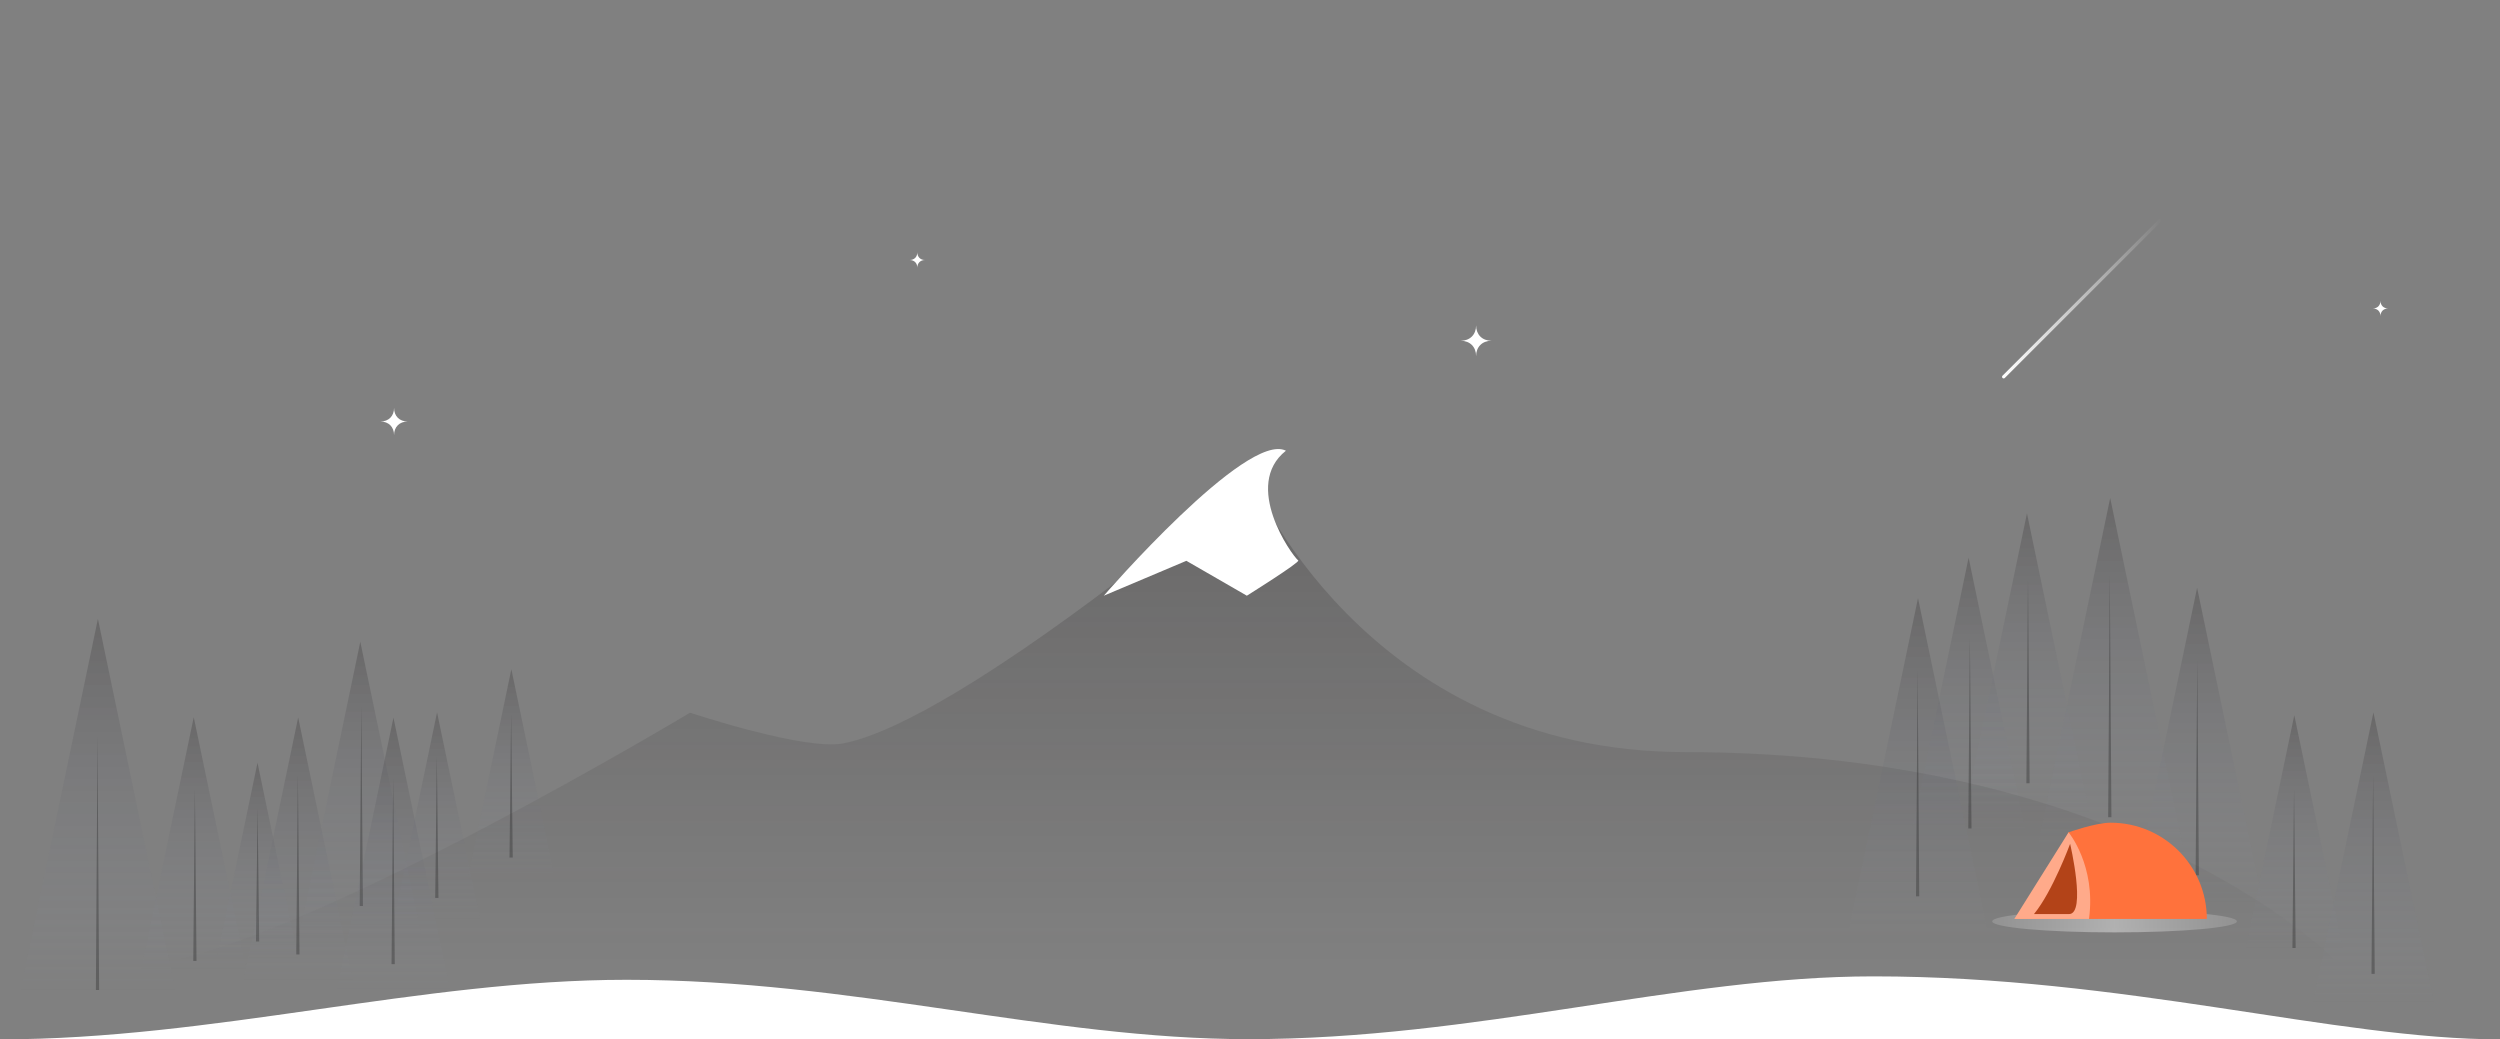 <?xml version="1.0" encoding="utf-8"?>
<!-- Generator: Adobe Illustrator 15.1.0, SVG Export Plug-In . SVG Version: 6.00 Build 0)  -->
<!DOCTYPE svg PUBLIC "-//W3C//DTD SVG 1.1//EN" "http://www.w3.org/Graphics/SVG/1.1/DTD/svg11.dtd">
<svg version="1.1" xmlns="http://www.w3.org/2000/svg" xmlns:xlink="http://www.w3.org/1999/xlink" x="0px" y="0px" width="1548px"
	 height="643.572px" viewBox="0 0 1548 643.572" enable-background="new 0 0 1548 643.572" xml:space="preserve">
<rect x="0" y="0" width="1548" height="643.572" fill="#808080" stroke="none"/>
<g id="Layer_3" display="none">
	<g display="inline">
		<linearGradient id="SVGID_1_" gradientUnits="userSpaceOnUse" x1="774" y1="662.44" x2="774" y2="-16.01">
			<stop  offset="0" style="stop-color:#EFDBEB"/>
			<stop  offset="0.5" style="stop-color:#E3B9D7"/>
			<stop  offset="1" style="stop-color:#DFAED1"/>
		</linearGradient>
		<path fill="url(#SVGID_1_)" d="M0,644c235.574,0,1497,0,1548,0V-3H0V644z"/>
	</g>
</g>
<g id="Layer_1">
	<g display="none">
		<defs>
			<path id="SVGID_2_" d="M1548,616c-777,89-775.407-72.333-1548,0C0,497,0-3,0-3h1548C1548-3,1548,464.436,1548,616z"/>
		</defs>
		<clipPath id="SVGID_3_" display="inline">
			<use xlink:href="#SVGID_2_"  overflow="visible"/>
		</clipPath>
		<linearGradient id="SVGID_4_" gradientUnits="userSpaceOnUse" x1="774" y1="662" x2="774" y2="-15.999">
			<stop  offset="0" style="stop-color:#64C8D3"/>
			<stop  offset="0.216" style="stop-color:#37BFCB"/>
			<stop  offset="0.5" style="stop-color:#00B3C1"/>
			<stop  offset="0.682" style="stop-color:#00AFB1"/>
			<stop  offset="1" style="stop-color:#00A99A"/>
		</linearGradient>
		<rect y="-16" display="inline" clip-path="url(#SVGID_3_)" fill="url(#SVGID_4_)" width="1548" height="678"/>
		<linearGradient id="SVGID_5_" gradientUnits="userSpaceOnUse" x1="774" y1="662" x2="774" y2="-15.999">
			<stop  offset="0" style="stop-color:#CCDDF2"/>
			<stop  offset="0.5" style="stop-color:#ACCAEA"/>
			<stop  offset="0.572" style="stop-color:#A7C8E9"/>
			<stop  offset="1" style="stop-color:#90BBE4"/>
		</linearGradient>
		<rect y="-16" clip-path="url(#SVGID_3_)" fill="url(#SVGID_5_)" width="1548" height="678"/>
		<linearGradient id="SVGID_6_" gradientUnits="userSpaceOnUse" x1="774" y1="662" x2="774" y2="-15.999">
			<stop  offset="0" style="stop-color:#AD6766"/>
			<stop  offset="0.014" style="stop-color:#AC6565"/>
			<stop  offset="0.5" style="stop-color:#942E40"/>
			<stop  offset="0.74" style="stop-color:#7A3142"/>
			<stop  offset="1" style="stop-color:#633343"/>
		</linearGradient>
		<rect y="-16" clip-path="url(#SVGID_3_)" fill="url(#SVGID_6_)" width="1548" height="678"/>
		<linearGradient id="SVGID_7_" gradientUnits="userSpaceOnUse" x1="774" y1="662" x2="774" y2="-15.999">
			<stop  offset="0" style="stop-color:#EFDBEB"/>
			<stop  offset="0.5" style="stop-color:#E3B9D7"/>
			<stop  offset="1" style="stop-color:#DFAED1"/>
		</linearGradient>
		<rect y="-16" display="inline" clip-path="url(#SVGID_3_)" fill="url(#SVGID_7_)" width="1548" height="678"/>
	</g>
	<path fill="#FFFFFF" d="M0,643.572C0,657.25,0,703,0,703h1548c0,0,0-44.833,0-59.428c-101.267,0-232.66-39.004-388-39.004
		c-119.944,0-245.999,38.879-387,38.879c-123.237,0-245-36.756-385-36.756C260.402,606.691,131.87,643.572,0,643.572z"/>
	<g>
		<linearGradient id="SVGID_8_" gradientUnits="userSpaceOnUse" x1="1218.966" y1="519" x2="1218.966" y2="345.33">
			<stop  offset="0" style="stop-color:#A4ACC3;stop-opacity:0"/>
			<stop  offset="1" style="stop-color:#231F20"/>
		</linearGradient>
		<polygon opacity="0.25" fill="url(#SVGID_8_)" points="1218.967,345.33 1182.748,519 1255.184,519 		"/>
		<g opacity="0.25">
			<polygon points="1218.754,513 1219.754,394.821 1220.754,513 			"/>
		</g>
	</g>
	<g>
		<linearGradient id="SVGID_9_" gradientUnits="userSpaceOnUse" x1="1255.097" y1="504" x2="1255.097" y2="317.891">
			<stop  offset="0" style="stop-color:#A4ACC3;stop-opacity:0"/>
			<stop  offset="1" style="stop-color:#231F20"/>
		</linearGradient>
		<polygon opacity="0.25" fill="url(#SVGID_9_)" points="1255.098,317.891 1216.285,504 1293.908,504 		"/>
		<g opacity="0.25">
			<polygon points="1254.734,485 1255.734,358.356 1256.734,485 			"/>
		</g>
	</g>
	<g>
		<linearGradient id="SVGID_10_" gradientUnits="userSpaceOnUse" x1="1360.444" y1="560" x2="1360.444" y2="363.984">
			<stop  offset="0" style="stop-color:#A4ACC3;stop-opacity:0"/>
			<stop  offset="1" style="stop-color:#231F20"/>
		</linearGradient>
		<polygon opacity="0.25" fill="url(#SVGID_10_)" points="1360.445,363.984 1319.567,560 1401.321,560 		"/>
		<g opacity="0.25">
			<polygon points="1359.536,542 1360.536,408.615 1361.536,542 			"/>
		</g>
	</g>
	<g>
		<linearGradient id="SVGID_11_" gradientUnits="userSpaceOnUse" x1="1420.63" y1="588" x2="1420.63" y2="442.879">
			<stop  offset="0" style="stop-color:#A4ACC3;stop-opacity:0"/>
			<stop  offset="1" style="stop-color:#231F20"/>
		</linearGradient>
		<polygon opacity="0.25" fill="url(#SVGID_11_)" points="1420.629,442.879 1390.366,588 1450.894,588 		"/>
		<g opacity="0.25">
			<polygon points="1419.469,587 1420.469,488.248 1421.469,587 			"/>
		</g>
	</g>
	<g>
		<linearGradient id="SVGID_12_" gradientUnits="userSpaceOnUse" x1="1469.63" y1="622" x2="1469.63" y2="441.111">
			<stop  offset="0" style="stop-color:#A4ACC3;stop-opacity:0"/>
			<stop  offset="1" style="stop-color:#231F20"/>
		</linearGradient>
		<polygon opacity="0.25" fill="url(#SVGID_12_)" points="1469.629,441.111 1431.907,622 1507.353,622 		"/>
		<g opacity="0.25">
			<polygon points="1468.43,603 1469.43,479.91 1470.43,603 			"/>
		</g>
	</g>
	<g>
		<linearGradient id="SVGID_13_" gradientUnits="userSpaceOnUse" x1="1306.63" y1="529" x2="1306.63" y2="308.361">
			<stop  offset="0" style="stop-color:#A4ACC3;stop-opacity:0"/>
			<stop  offset="1" style="stop-color:#231F20"/>
		</linearGradient>
		<polygon opacity="0.25" fill="url(#SVGID_13_)" points="1306.629,308.36 1260.617,529 1352.643,529 		"/>
		<g opacity="0.25">
			<polygon points="1305.385,506 1306.385,355.86 1307.385,506 			"/>
		</g>
	</g>
	<g>
		<linearGradient id="SVGID_14_" gradientUnits="userSpaceOnUse" x1="119.966" y1="601" x2="119.966" y2="444.094">
			<stop  offset="0" style="stop-color:#A4ACC3;stop-opacity:0"/>
			<stop  offset="1" style="stop-color:#231F20"/>
		</linearGradient>
		<polygon opacity="0.25" fill="url(#SVGID_14_)" points="119.967,444.094 87.245,601 152.688,601 		"/>
		<g opacity="0.25">
			<polygon points="119.679,595 120.679,488.229 121.679,595 			"/>
		</g>
	</g>
	<g>
		<linearGradient id="SVGID_15_" gradientUnits="userSpaceOnUse" x1="223.097" y1="580" x2="223.097" y2="397.408">
			<stop  offset="0" style="stop-color:#A4ACC3;stop-opacity:0"/>
			<stop  offset="1" style="stop-color:#231F20"/>
		</linearGradient>
		<polygon opacity="0.25" fill="url(#SVGID_15_)" points="223.098,397.408 185.019,580 261.175,580 		"/>
		<g opacity="0.25">
			<polygon points="222.723,561 223.723,436.751 224.723,561 			"/>
		</g>
	</g>
	<g>
		<linearGradient id="SVGID_16_" gradientUnits="userSpaceOnUse" x1="159.445" y1="594" x2="159.445" y2="472.324">
			<stop  offset="0" style="stop-color:#A4ACC3;stop-opacity:0"/>
			<stop  offset="1" style="stop-color:#231F20"/>
		</linearGradient>
		<polygon opacity="0.25" fill="url(#SVGID_16_)" points="159.445,472.324 134.07,594 184.819,594 		"/>
		<g opacity="0.25">
			<polygon points="158.502,583 159.502,500.202 160.502,583 			"/>
		</g>
	</g>
	<g>
		<linearGradient id="SVGID_17_" gradientUnits="userSpaceOnUse" x1="60.63" y1="615" x2="60.63" y2="383.197">
			<stop  offset="0" style="stop-color:#A4ACC3;stop-opacity:0"/>
			<stop  offset="1" style="stop-color:#231F20"/>
		</linearGradient>
		<polygon opacity="0.25" fill="url(#SVGID_17_)" points="60.629,383.197 12.29,615 108.971,615 		"/>
		<g opacity="0.25">
			<polygon points="59.374,613 60.374,455.263 61.374,613 			"/>
		</g>
	</g>
	<g>
		<linearGradient id="SVGID_18_" gradientUnits="userSpaceOnUse" x1="270.63" y1="570" x2="270.63" y2="441.141">
			<stop  offset="0" style="stop-color:#A4ACC3;stop-opacity:0"/>
			<stop  offset="1" style="stop-color:#231F20"/>
		</linearGradient>
		<polygon opacity="0.25" fill="url(#SVGID_18_)" points="270.63,441.141 243.758,570 297.503,570 		"/>
		<g opacity="0.25">
			<polygon points="269.487,556 270.487,468.314 271.487,556 			"/>
		</g>
	</g>
	<g>
		<linearGradient id="SVGID_19_" gradientUnits="userSpaceOnUse" x1="243.63" y1="614" x2="243.63" y2="444.379">
			<stop  offset="0" style="stop-color:#A4ACC3;stop-opacity:0"/>
			<stop  offset="1" style="stop-color:#231F20"/>
		</linearGradient>
		<polygon opacity="0.25" fill="url(#SVGID_19_)" points="243.63,444.379 208.257,614 279.003,614 		"/>
		<g opacity="0.25">
			<polygon points="242.442,597 243.442,481.576 244.442,597 			"/>
		</g>
	</g>
	<g>
		<linearGradient id="SVGID_20_" gradientUnits="userSpaceOnUse" x1="316.63" y1="545" x2="316.63" y2="414.408">
			<stop  offset="0" style="stop-color:#A4ACC3;stop-opacity:0"/>
			<stop  offset="1" style="stop-color:#231F20"/>
		</linearGradient>
		<polygon opacity="0.25" fill="url(#SVGID_20_)" points="316.63,414.408 289.396,545 343.864,545 		"/>
		<g opacity="0.25">
			<polygon points="315.485,531 316.485,442.135 317.485,531 			"/>
		</g>
	</g>
	<g>
		<linearGradient id="SVGID_21_" gradientUnits="userSpaceOnUse" x1="184.63" y1="608" x2="184.63" y2="444.26">
			<stop  offset="0" style="stop-color:#A4ACC3;stop-opacity:0"/>
			<stop  offset="1" style="stop-color:#231F20"/>
		</linearGradient>
		<polygon opacity="0.25" fill="url(#SVGID_21_)" points="184.63,444.26 150.483,608 218.777,608 		"/>
		<g opacity="0.25">
			<polygon points="183.449,591 184.449,479.578 185.449,591 			"/>
		</g>
	</g>
	<linearGradient id="SVGID_22_" gradientUnits="userSpaceOnUse" x1="774" y1="294.168" x2="774" y2="596">
		<stop  offset="0" style="stop-color:#231F20"/>
		<stop  offset="1" style="stop-color:#231F20;stop-opacity:0"/>
	</linearGradient>
	<path opacity="0.25" fill="url(#SVGID_22_)" d="M427.267,441.314c0,0,71.097,23.629,94.841,19.015
		C596.154,445.941,774,294.167,774,294.167s69.913,171.535,269.295,171.535c279.184,0,404.159,130.298,404.159,130.298l0,0
		c0,0-1278.109,0-1346.908,0C197.971,579,427.267,441.314,427.267,441.314z"/>
	<g>
		<linearGradient id="SVGID_23_" gradientUnits="userSpaceOnUse" x1="1233.584" y1="570.5" x2="1385.084" y2="570.5">
			<stop  offset="0" style="stop-color:#FFFFFF;stop-opacity:0.25"/>
			<stop  offset="0.5" style="stop-color:#FFFFFF;stop-opacity:0.64"/>
			<stop  offset="1" style="stop-color:#FFFFFF;stop-opacity:0.25"/>
		</linearGradient>
		<ellipse opacity="0.61" fill="url(#SVGID_23_)" cx="1309.334" cy="570.501" rx="75.75" ry="6.833"/>
		<path fill="#FF723C" d="M1366.479,569c-0.012-32.911-26.693-59.588-59.607-59.588c-9.327,0-26.015,5.961-26.015,5.961
			S1255.336,569,1247.264,569H1366.479z"/>
		<path fill="#FFAA8A" d="M1247.264,569l33.593-53.627c0,0,17.144,20.627,12.644,53.627C1266,569,1247.264,569,1247.264,569z"/>
		<path fill="#B34318" d="M1281.819,522.492c0,0-10.866,29.508-22.385,43.508c5.438,0,17.19,0,21.69,0
			C1292.003,566,1281.819,522.492,1281.819,522.492z"/>
	</g>
	<g>
		<linearGradient id="SVGID_24_" gradientUnits="userSpaceOnUse" x1="1239.667" y1="184.833" x2="1338.667" y2="184.833">
			<stop  offset="0" style="stop-color:#FFFFFF"/>
			<stop  offset="1" style="stop-color:#FFFFFF;stop-opacity:0"/>
		</linearGradient>
		<path fill="url(#SVGID_24_)" d="M1240.667,234.333c-0.256,0-0.512-0.098-0.707-0.293c-0.391-0.391-0.391-1.023,0-1.414l97-97
			c0.391-0.391,1.023-0.391,1.414,0s0.391,1.023,0,1.414l-97,97C1241.179,234.235,1240.923,234.333,1240.667,234.333z"/>
	</g>
	<path fill="#FFFFFF" d="M235.574,261c5.067,0,8.426-3.359,8.426-8.426c0,5.067,3.358,8.426,8.426,8.426
		c-5.067,0-8.426,3.358-8.426,8.426C244,264.359,240.641,261,235.574,261z"/>
	<path fill="#FFFFFF" d="M563.232,161c2.867,0,4.768-1.901,4.768-4.768c0,2.867,1.9,4.768,4.768,4.768
		c-2.867,0-4.768,1.9-4.768,4.767C568,162.9,566.099,161,563.232,161z"/>
	<path fill="#FFFFFF" d="M1469.232,191c2.867,0,4.768-1.901,4.768-4.768c0,2.867,1.9,4.768,4.768,4.768
		c-2.867,0-4.768,1.9-4.768,4.767C1474,192.9,1472.1,191,1469.232,191z"/>
	<path fill="#FFFFFF" d="M904.466,211.001c5.734-0.001,9.535-3.802,9.535-9.537c0,5.734,3.801,9.536,9.535,9.537
		c-5.734-0.001-9.535,3.799-9.535,9.534C914.001,214.801,910.2,211,904.466,211.001z"/>
	<g>
		<linearGradient id="SVGID_25_" gradientUnits="userSpaceOnUse" x1="1187.63" y1="577" x2="1187.63" y2="370.376">
			<stop  offset="0" style="stop-color:#A4ACC3;stop-opacity:0"/>
			<stop  offset="1" style="stop-color:#231F20"/>
		</linearGradient>
		<polygon opacity="0.25" fill="url(#SVGID_25_)" points="1187.629,370.376 1144.54,577 1230.72,577 		"/>
		<g opacity="0.25">
			<polygon points="1186.4,555 1187.4,414.397 1188.4,555 			"/>
		</g>
	</g>
	<path fill="#FFFFFF" d="M683.478,368.862c0,0,88.488-102.135,112.761-89.776c-27.046,21.374,3.468,64.601,7.629,67.953
		c1.34,1.08-31.818,21.823-31.818,21.823l-37.449-21.605L683.478,368.862z"/>
</g>
<g id="Layer_2">
</g>
</svg>

